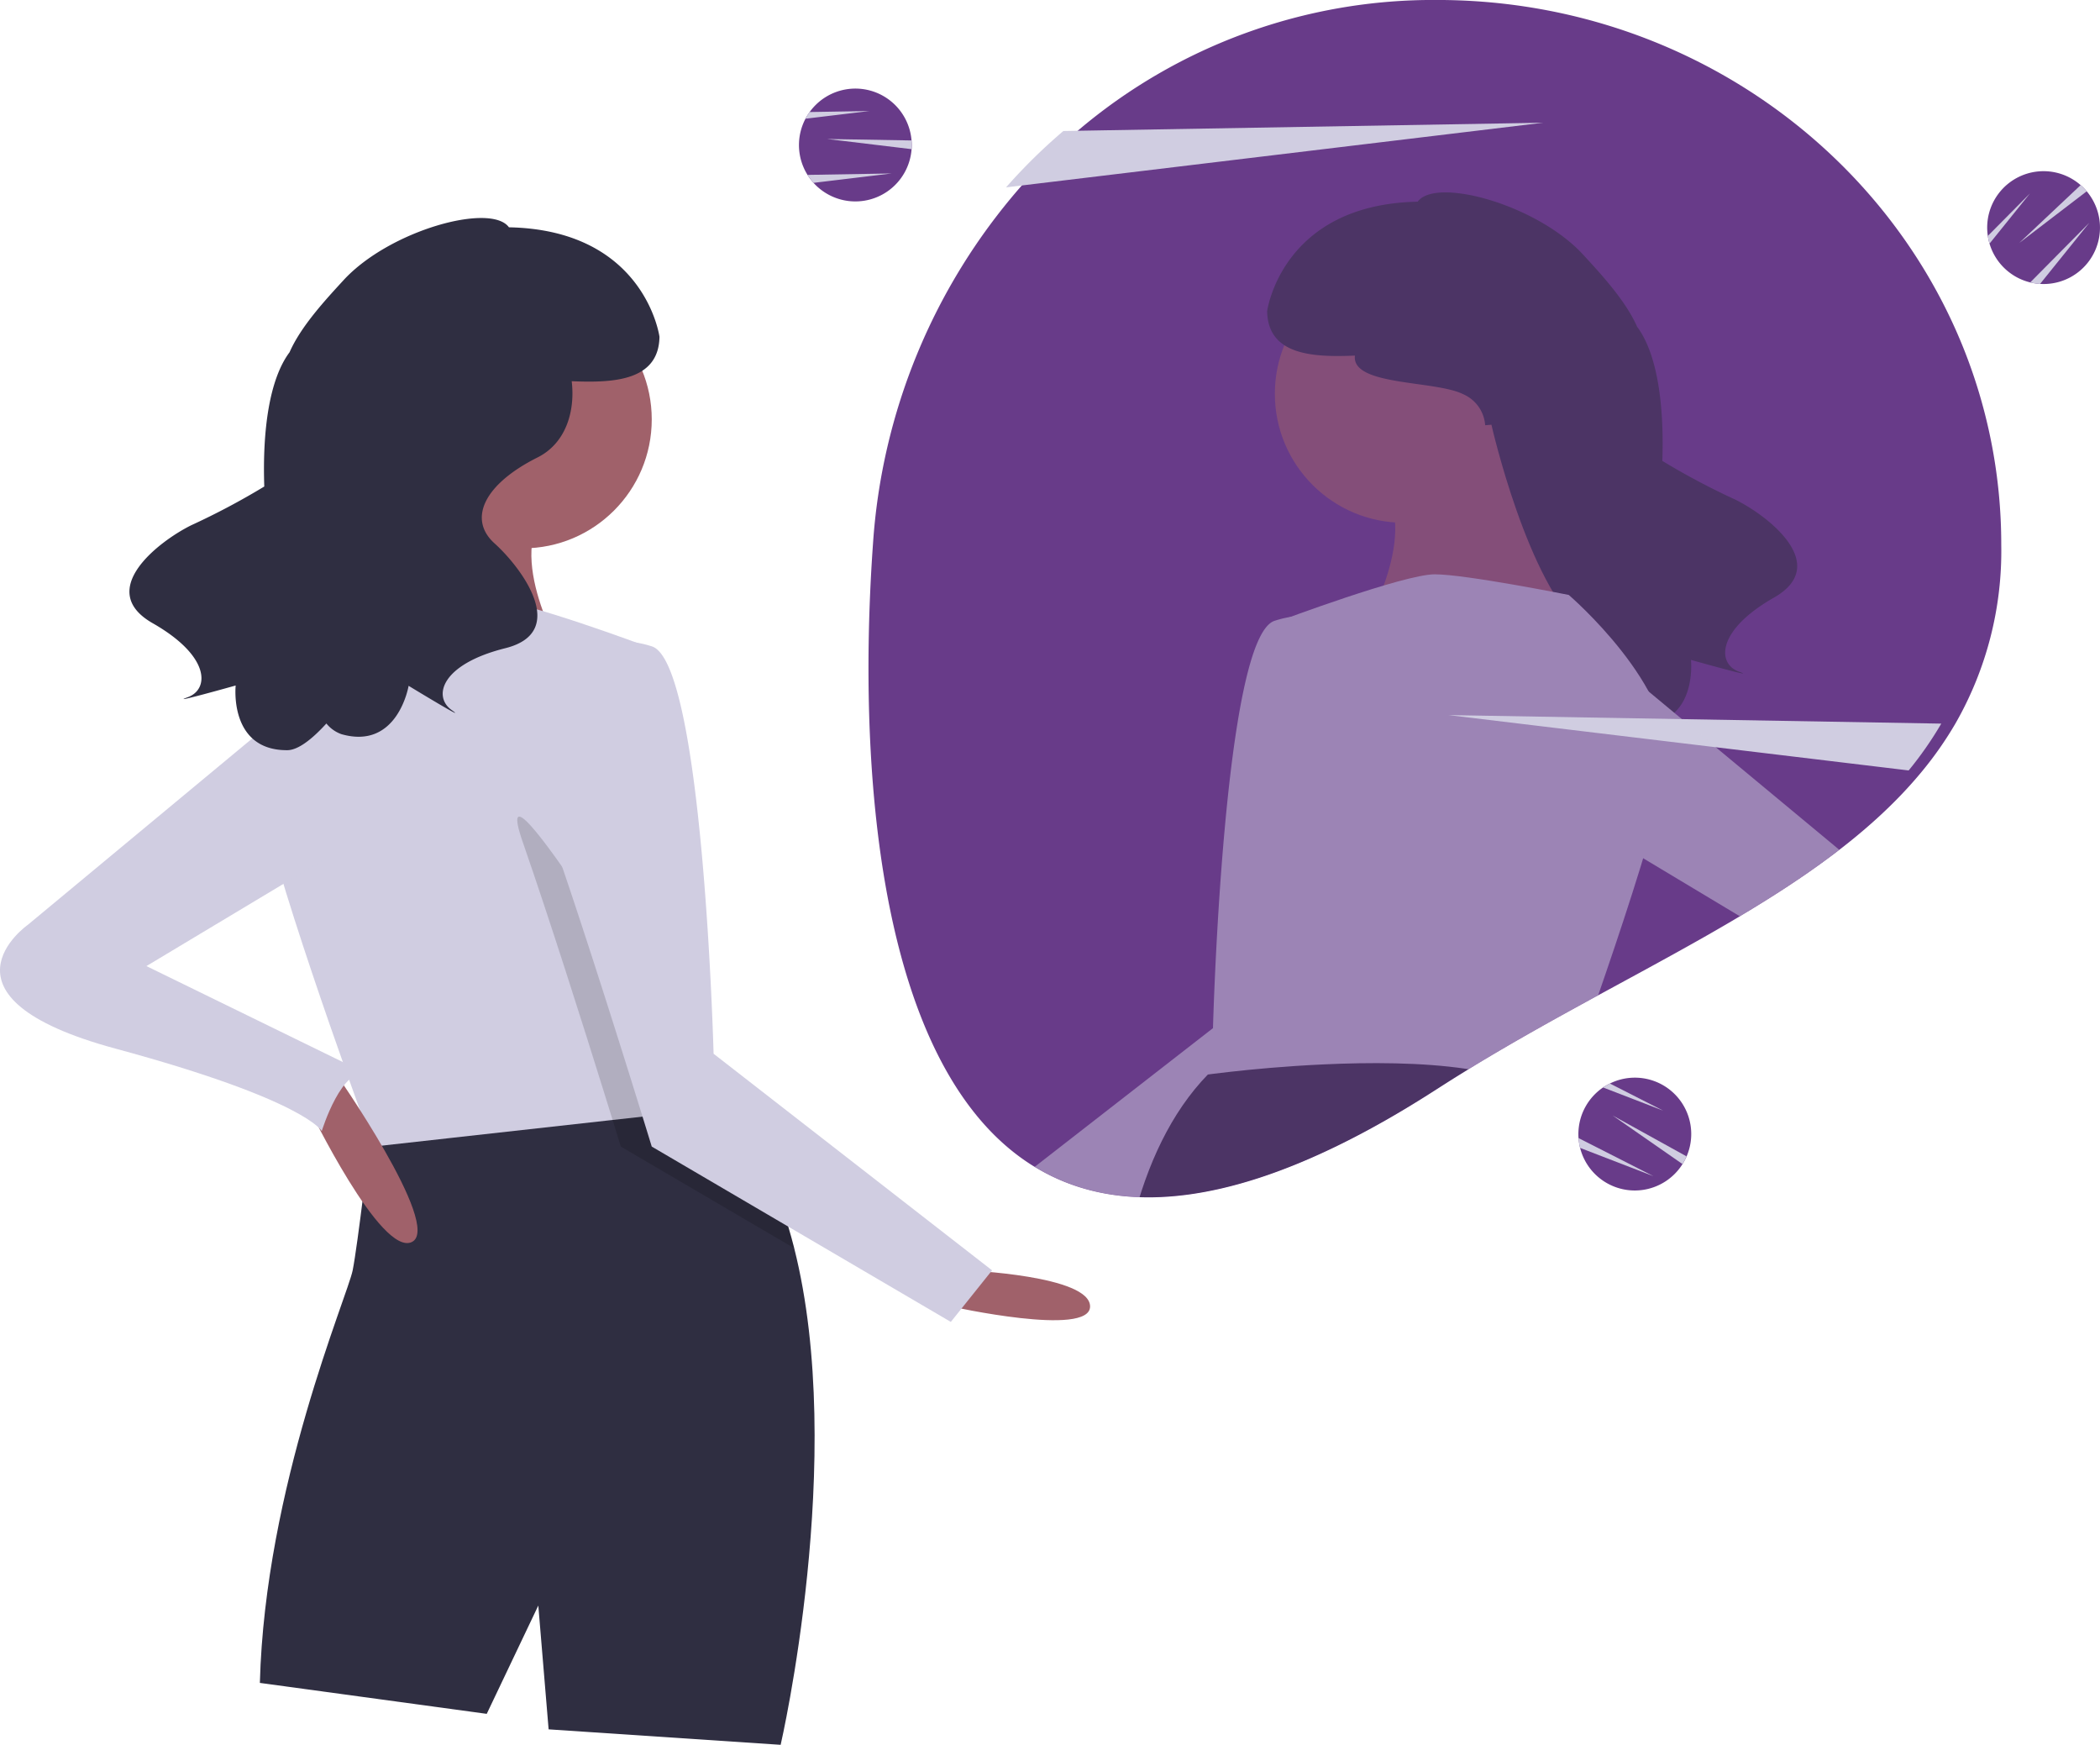 <svg xmlns="http://www.w3.org/2000/svg" xmlns:xlink="http://www.w3.org/1999/xlink" width="246.001" height="204.357" viewBox="0 0 246.001 204.357">
  <defs>
    <clipPath id="clip-path">
      <path id="Pfad_1225" data-name="Pfad 1225" d="M620.742,91.276a40.611,40.611,0,0,1-5.374,20.979,41.908,41.908,0,0,1-3.82,5.485c-12.532,15.328-35.832,23.718-56.891,37.307-62.162,40.112-68.9-24.164-66.088-63.771a70.67,70.67,0,0,1,17.244-41.83,65.635,65.635,0,0,1,6.712-6.6A64.29,64.29,0,0,1,554.657,27.5c28.144,0,52.177,16.975,61.707,40.9a61.776,61.776,0,0,1,4.379,22.878Z" transform="translate(-148.309 -378.503)" fill="#683b89"/>
    </clipPath>
  </defs>
  <g id="Gruppe_17" data-name="Gruppe 17" transform="translate(-57 -69)">
    <g id="Gruppe_16" data-name="Gruppe 16" transform="translate(-48 343)">
      <path id="Pfad_1166" data-name="Pfad 1166" d="M620.742,91.276a40.611,40.611,0,0,1-5.374,20.979,41.908,41.908,0,0,1-3.82,5.485c-12.532,15.328-35.832,23.718-56.891,37.307-62.162,40.112-68.9-24.164-66.088-63.771a70.67,70.67,0,0,1,17.244-41.83,65.635,65.635,0,0,1,6.712-6.6A64.29,64.29,0,0,1,554.657,27.5c28.144,0,52.177,16.975,61.707,40.9a61.776,61.776,0,0,1,4.379,22.878Z" transform="translate(-281.309 -301.503)" fill="#683b89"/>
      <path id="Pfad_1167" data-name="Pfad 1167" d="M626.268,88.423l-62.924,7.571a65.636,65.636,0,0,1,6.712-6.6Z" transform="translate(-340.492 -348.05)" fill="#d0cde1"/>
      <path id="Pfad_1168" data-name="Pfad 1168" d="M840.773,383.5a41.922,41.922,0,0,1-3.82,5.485l-53.9-6.483Z" transform="translate(-508.366 -572.749)" fill="#d0cde1"/>
      <path id="Pfad_1170" data-name="Pfad 1170" d="M473.73,78.11c0,.163,0,.323-.019.481a6.605,6.605,0,1,1-12.429-3.565,6.073,6.073,0,0,1,.486-.781,6.6,6.6,0,0,1,11.938,3.327C473.723,77.749,473.73,77.928,473.73,78.11Z" transform="translate(-261.925 -335.122)" fill="#683b89"/>
      <path id="Pfad_1171" data-name="Pfad 1171" d="M484.427,97.213c0,.163,0,.323-.019.481l-9.89-1.189,9.885.17C484.42,96.852,484.427,97.031,484.427,97.213Z" transform="translate(-272.623 -354.225)" fill="#d0cde1"/>
      <path id="Pfad_1172" data-name="Pfad 1172" d="M474.626,113.615l-9.149,1.1a6.619,6.619,0,0,1-.7-.932Z" transform="translate(-265.181 -367.299)" fill="#d0cde1"/>
      <path id="Pfad_1173" data-name="Pfad 1173" d="M471.252,82.615l-7.493.9a6.072,6.072,0,0,1,.486-.781Z" transform="translate(-264.401 -343.612)" fill="#d0cde1"/>
      <path id="Pfad_1174" data-name="Pfad 1174" d="M859.958,572.209c-.076.144-.156.283-.242.416a6.605,6.605,0,1,1-9.307-8.975,6.074,6.074,0,0,1,.8-.462,6.6,6.6,0,0,1,8.986,8.535C860.12,571.887,860.043,572.049,859.958,572.209Z" transform="translate(-557.62 -710.285)" fill="#683b89"/>
      <path id="Pfad_1175" data-name="Pfad 1175" d="M872.979,586.562c-.076.144-.156.283-.242.416l-8.179-5.687,8.652,4.784C873.142,586.24,873.065,586.4,872.979,586.562Z" transform="translate(-570.642 -724.639)" fill="#d0cde1"/>
      <path id="Pfad_1176" data-name="Pfad 1176" d="M856.375,596.942l-8.6-3.316a6.622,6.622,0,0,1-.18-1.151Z" transform="translate(-557.682 -733.184)" fill="#d0cde1"/>
      <path id="Pfad_1177" data-name="Pfad 1177" d="M866.816,568.573l-7.041-2.716a6.07,6.07,0,0,1,.8-.462Z" transform="translate(-566.987 -712.492)" fill="#d0cde1"/>
      <path id="Pfad_1178" data-name="Pfad 1178" d="M1061.857,114.5c.114.117.222.235.323.358a6.605,6.605,0,1,1-11.387,6.126,6.09,6.09,0,0,1-.2-.9,6.6,6.6,0,0,1,10.869-5.954C1061.6,114.246,1061.73,114.369,1061.857,114.5Z" transform="translate(-712.733 -366.451)" fill="#683b89"/>
      <path id="Pfad_1179" data-name="Pfad 1179" d="M1073.989,119.761c.114.117.222.235.323.358l-7.911,6.054,7.2-6.78C1073.732,119.508,1073.862,119.631,1073.989,119.761Z" transform="translate(-724.865 -371.714)" fill="#d0cde1"/>
      <path id="Pfad_1180" data-name="Pfad 1180" d="M1078.809,138.039l-5.781,7.177a6.621,6.621,0,0,1-1.151-.18Z" transform="translate(-729.049 -385.96)" fill="#d0cde1"/>
      <path id="Pfad_1181" data-name="Pfad 1181" d="M1055.764,123.526l-4.735,5.877a6.089,6.089,0,0,1-.2-.9Z" transform="translate(-712.968 -374.871)" fill="#d0cde1"/>
    </g>
    <g id="Gruppe_maskieren_1" data-name="Gruppe maskieren 1" transform="translate(-181 420)" clip-path="url(#clip-path)">
      <g id="Gruppe_15" data-name="Gruppe 15" transform="translate(336 -328.464)" opacity="0.5">
        <path id="Pfad_1182" data-name="Pfad 1182" d="M580.081,636.956s-14.5.6-14.5,4.228,16.309,0,16.309,0Z" transform="translate(-565.585 -513.705)" fill="#a0616a"/>
        <circle id="Ellipse_47" data-name="Ellipse 47" cx="15.101" cy="15.101" r="15.101" transform="translate(51.342 8.485)" fill="#a0616a"/>
        <path id="Pfad_1190" data-name="Pfad 1190" d="M212.59,150.526a85.279,85.279,0,0,1-8.551-4.535c.222-6.582-.589-12.557-2.961-15.724-1.332-3.024-4.128-6.051-6.318-8.435-5.379-5.855-17.272-9.123-19.382-6.2-15.955.315-17.634,12.821-17.634,12.821.083,5.231,5.52,5.4,10.282,5.206-.426,3.571,9.4,2.876,12.686,4.521a4.287,4.287,0,0,1,2.582,3.886c.249,3.506-3.951,8.537-6.232,10.59-3.147,2.832-8.811,10.384-1.259,12.272s8.5,5.664,6.294,7.238,5.035-2.832,5.035-2.832S188.39,176.889,195,175a3.975,3.975,0,0,0,1.766-1.251c1.785,1.961,3.377,3.12,4.577,3.127,6.873.036,6.048-7.576,6.048-7.576s8.157,2.291,5.612,1.37-2.654-4.812,4.109-8.666S216.384,152.4,212.59,150.526Z" transform="translate(-107.307 -114.545)" fill="#2f2e41"/>
        <path id="Pfad_1184" data-name="Pfad 1184" d="M274.794,229.879s4.228,18.725,10.872,24.161-25.973,0-25.973,0,7.248-12.081,1.812-17.517S274.794,229.879,274.794,229.879Z" transform="translate(-198.082 -202.669)" fill="#a0616a"/>
        <path id="Pfad_1185" data-name="Pfad 1185" d="M222.17,363.924l10.021,1.111,28.033,3.117s.133-.356.368-1c2.036-5.551,11.839-32.563,12.92-40.675,1.208-9.06-11.477-19.933-11.477-19.933s-12.081-2.416-15.7-2.416-18.121,5.436-18.121,5.436l-5.406,48.63-.465,4.21Z" transform="translate(-176.264 -259.399)" fill="#d0cde1"/>
        <path id="Pfad_1187" data-name="Pfad 1187" d="M410.639,326.5s6.04,7.852,1.208,21.745-11.477,35.638-11.477,35.638L365.337,404.42l-4.832-6.04,32.617-25.369s1.208-45.906,7.248-47.718A12.378,12.378,0,0,1,410.639,326.5Z" transform="translate(-349.029 -275.129)" fill="#d0cde1"/>
        <path id="Pfad_1183" data-name="Pfad 1183" d="M226.492,623.651l27.181-1.812,1.208-14.5,6.04,12.685L287.5,616.4c-.6-22.953-10.268-45.3-10.872-48.322s-2.048-15.5-2.048-15.5c-2.64-5.6-16.472-6.125-27.314-5.617-4.494.205-8.481.592-10.939.87-1.625.181-2.585.314-2.585.314-4.331,4.464-7.121,10.546-8.837,17.342C218.718,589.971,226.492,623.651,226.492,623.651Z" transform="translate(-190.251 -444.831)" fill="#2f2e41"/>
        <path id="Pfad_1188" data-name="Pfad 1188" d="M259.568,542.615s-8.456,17.517-12.081,15.7,9.06-19.933,9.06-19.933Z" transform="translate(-168.058 -438.392)" fill="#a0616a"/>
        <path id="Pfad_1189" data-name="Pfad 1189" d="M101.338,352.77l32.013,26.577s12.081,8.456-10.268,14.5-24.161,9.664-24.161,9.664-2.416-7.852-5.436-6.644l25.973-12.685L98.317,371.495Z" transform="translate(-8.922 -296.567)" fill="#d0cde1"/>
      </g>
    </g>
    <g id="Gruppe_14" data-name="Gruppe 14" transform="translate(-35 342)">
      <path id="Pfad_1182-2" data-name="Pfad 1182" d="M567.4,636.956s14.5.6,14.5,4.228-16.309,0-16.309,0Z" transform="translate(-362.204 -761.17)" fill="#a0616a"/>
      <path id="Pfad_1183-2" data-name="Pfad 1183" d="M283.52,623.651l-27.181-1.812-1.208-14.5-6.04,12.685L222.514,616.4c.6-22.953,10.268-45.3,10.872-48.322s2.048-15.5,2.048-15.5c2.64-5.6,16.472-6.125,27.314-5.617,4.494.205,8.481.592,10.939.87,1.625.181,2.585.314,2.585.314,4.331,4.464,7.121,10.546,8.837,17.342C291.294,589.971,283.52,623.651,283.52,623.651Z" transform="translate(-100.072 -692.295)" fill="#2f2e41"/>
      <circle id="Ellipse_47-2" data-name="Ellipse 47" cx="15.101" cy="15.101" r="15.101" transform="translate(138.146 -238.979)" fill="#a0616a"/>
      <path id="Pfad_1184-2" data-name="Pfad 1184" d="M271.458,229.879S267.23,248.6,260.586,254.04s25.973,0,25.973,0-7.248-12.081-1.812-17.517S271.458,229.879,271.458,229.879Z" transform="translate(-128.48 -450.133)" fill="#a0616a"/>
      <path id="Pfad_1185-2" data-name="Pfad 1185" d="M273.593,363.924l-10.021,1.111-28.033,3.117s-.133-.356-.368-1c-2.036-5.551-11.839-32.563-12.92-40.675-1.208-9.06,11.477-19.933,11.477-19.933s12.081-2.416,15.7-2.416,18.121,5.436,18.121,5.436l5.406,48.63.465,4.21Z" transform="translate(-99.81 -506.863)" fill="#d0cde1"/>
      <path id="Pfad_1186" data-name="Pfad 1186" d="M382.76,462.242l-20.313-11.905s-.356-1.16-.96-3.117c-.3-.979-.67-2.162-1.087-3.5-2.344-7.526-6.276-19.945-9.429-29.017-4.832-13.893,18.725,24.765,18.725,24.765l1.178.912.465,4.21c1.625.181,2.585.314,2.585.314C378.253,449.364,381.044,455.446,382.76,462.242Z" transform="translate(-197.723 -589.047)" opacity="0.15"/>
      <path id="Pfad_1187-2" data-name="Pfad 1187" d="M363.587,326.5s-6.04,7.852-1.208,21.745,11.477,35.638,11.477,35.638l35.034,20.537,4.832-6.04L381.1,373.011s-1.208-45.906-7.248-47.718A12.378,12.378,0,0,0,363.587,326.5Z" transform="translate(-205.508 -522.594)" fill="#d0cde1"/>
      <path id="Pfad_1188-2" data-name="Pfad 1188" d="M246.836,542.615s8.456,17.517,12.081,15.7-9.06-19.933-9.06-19.933Z" transform="translate(-118.656 -685.856)" fill="#a0616a"/>
      <path id="Pfad_1189-2" data-name="Pfad 1189" d="M128.759,352.77,96.745,379.347s-12.081,8.456,10.268,14.5,24.161,9.664,24.161,9.664,2.416-7.852,5.436-6.644L110.638,384.18l21.141-12.685Z" transform="translate(-1.485 -544.031)" fill="#d0cde1"/>
      <path id="Pfad_1190-2" data-name="Pfad 1190" d="M164.99,150.526a85.279,85.279,0,0,0,8.551-4.535c-.222-6.582.589-12.557,2.961-15.724,1.332-3.024,4.128-6.051,6.318-8.435,5.379-5.855,17.272-9.123,19.382-6.2,15.955.315,17.634,12.821,17.634,12.821-.083,5.231-5.52,5.4-10.282,5.206.426,3.571-.71,7.282-4,8.927-6.294,3.147-8.182,7.238-5.035,10.07s8.811,10.384,1.259,12.272-8.5,5.664-6.294,7.238-5.035-2.832-5.035-2.832-1.259,7.552-7.867,5.664a3.975,3.975,0,0,1-1.766-1.251c-1.785,1.961-3.377,3.12-4.577,3.127-6.873.036-6.048-7.576-6.048-7.576s-8.157,2.291-5.612,1.37,2.654-4.812-4.109-8.666S161.2,152.4,164.99,150.526Z" transform="translate(-50.583 -362.01)" fill="#2f2e41"/>
    </g>
  </g>
</svg>
